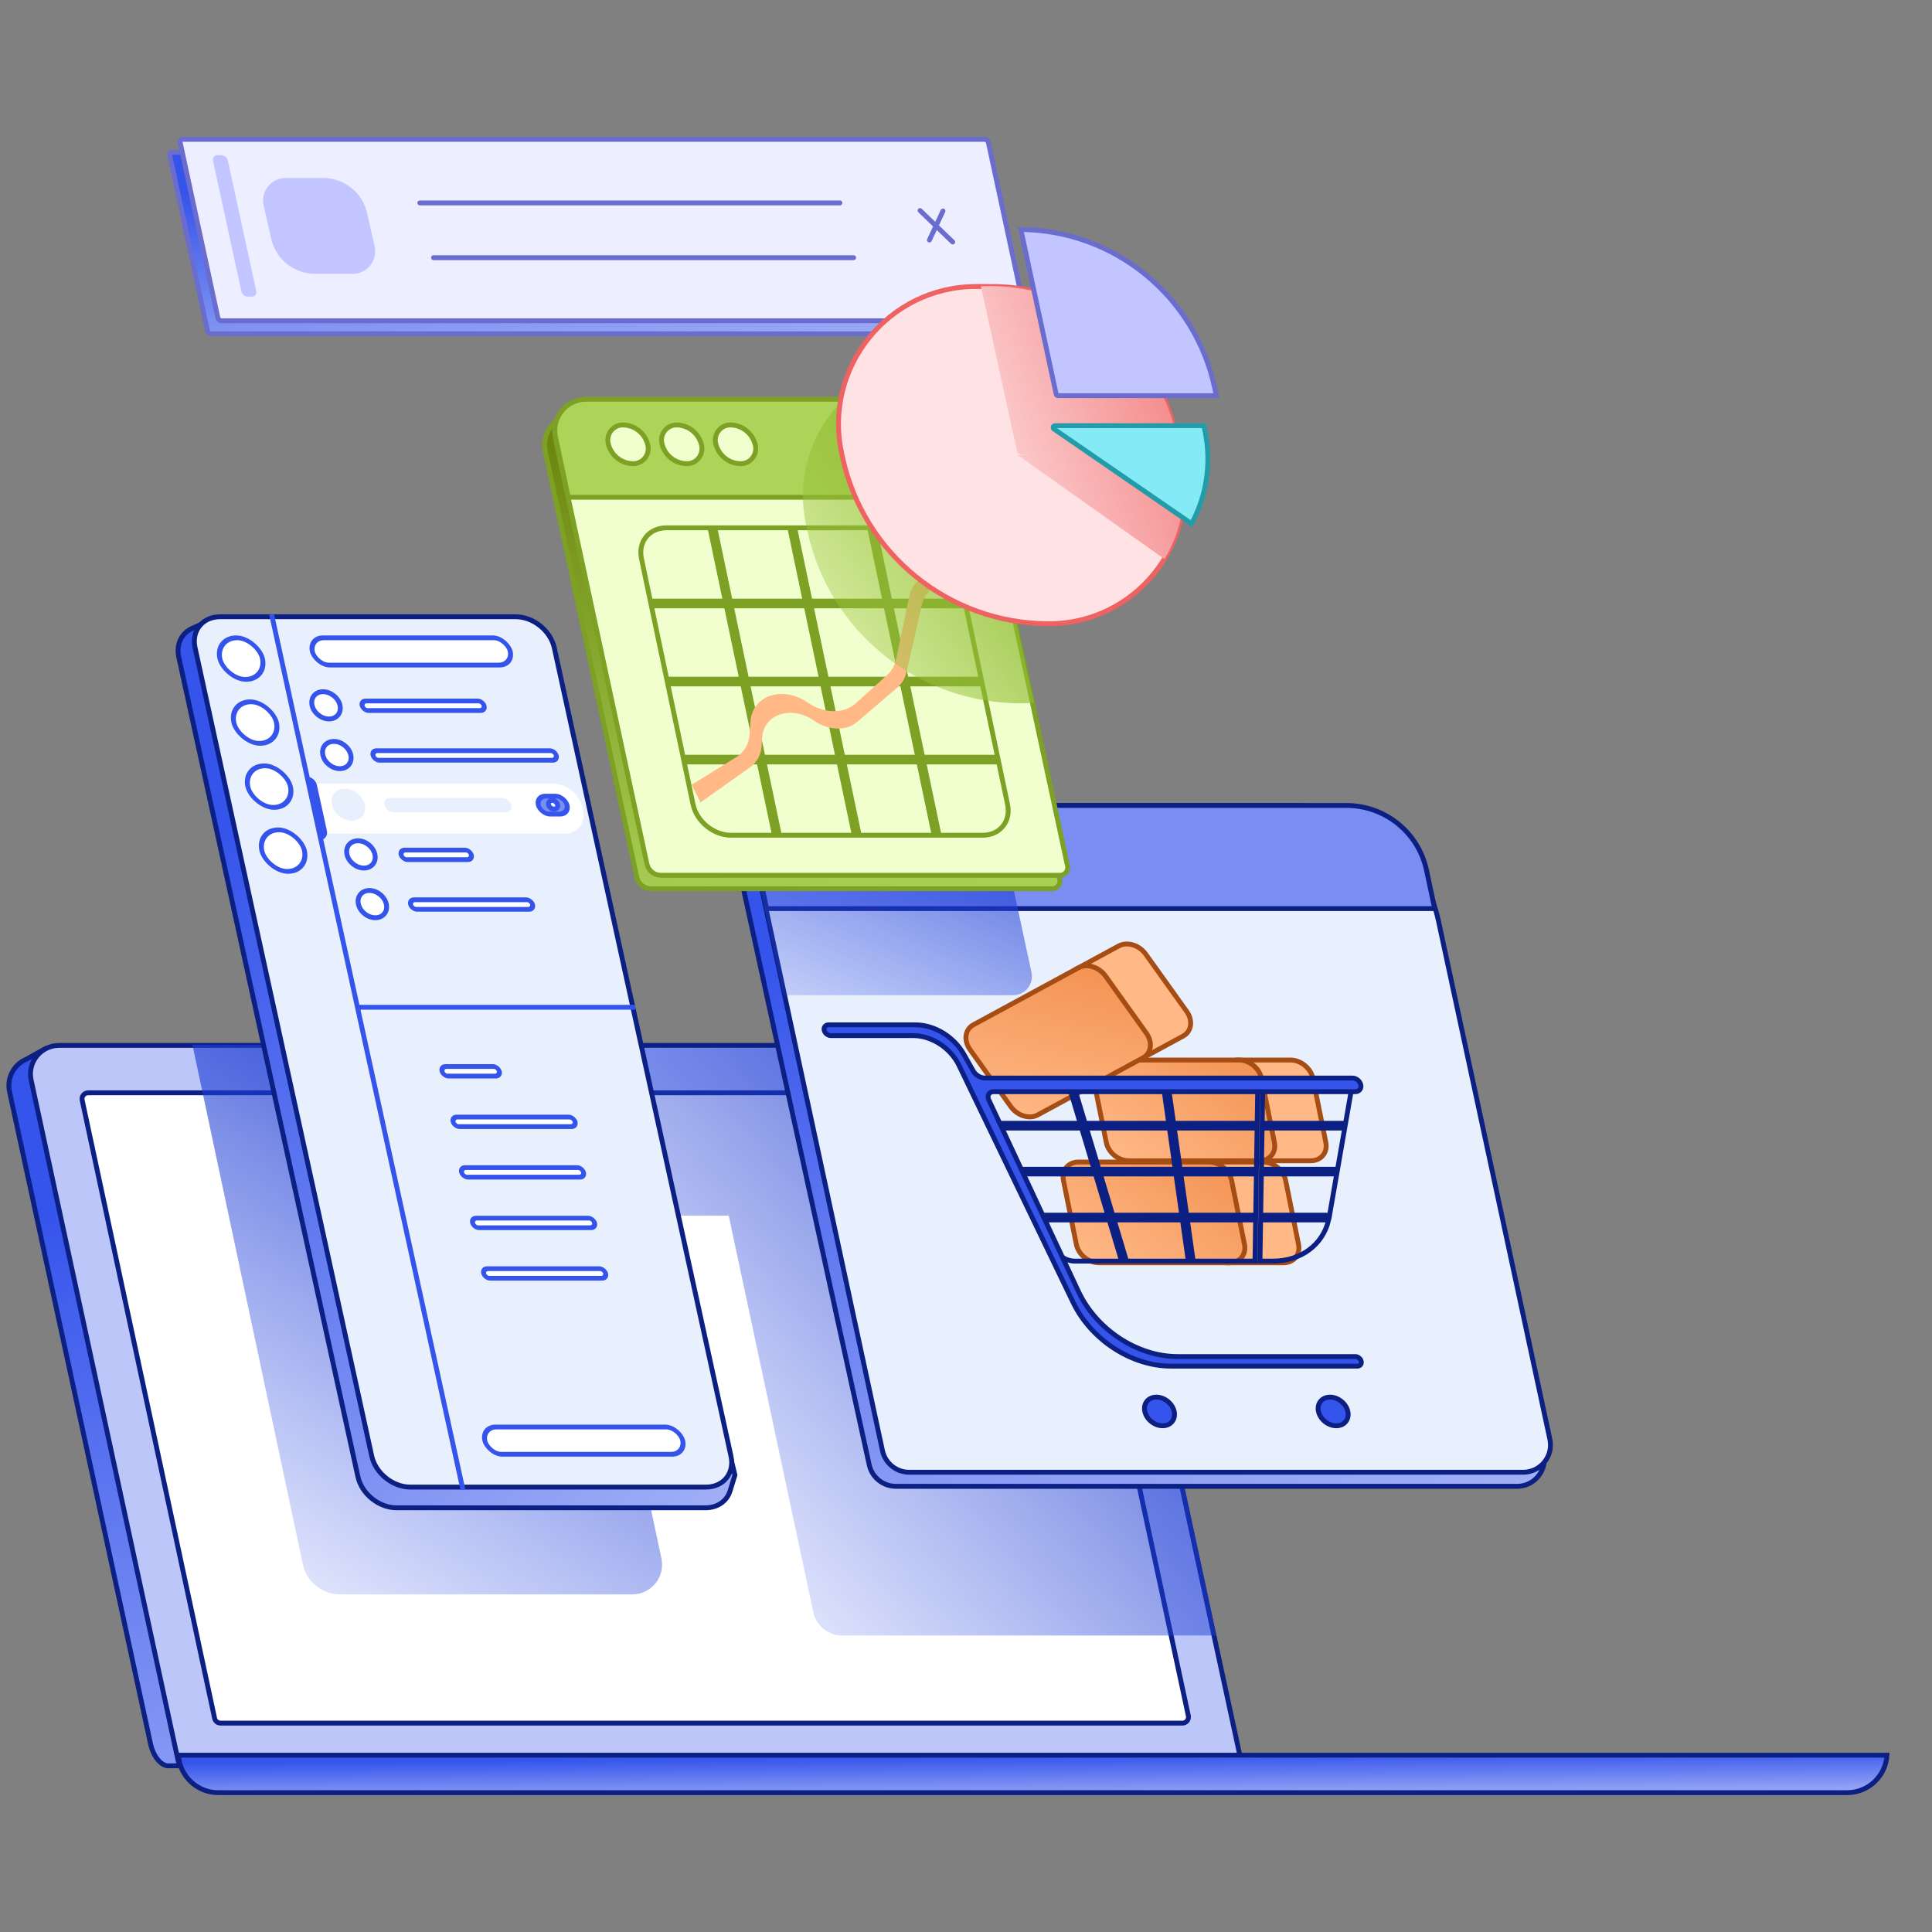<svg width="150" height="150" viewBox="0 0 150 150" fill="none" xmlns="http://www.w3.org/2000/svg">
<rect x="0" y="0" width="150" height="150" fill="#808080" stroke="none"/>
<path d="M2.092 82.216L3.574 81.391C3.591 81.39 3.614 81.388 3.641 81.386C3.704 81.381 3.788 81.376 3.872 81.37C4.022 81.36 4.159 81.352 4.195 81.35C4.201 81.349 4.205 81.349 4.205 81.349H80.313L91.942 136.742C91.981 136.924 91.842 137.095 91.655 137.095H13.018C12.86 137.095 12.587 136.991 12.312 136.692C12.043 136.398 11.782 135.925 11.651 135.224L11.651 135.224L11.65 135.219L0.739 84.751L0.739 84.751C0.512 83.698 1.073 82.634 2.072 82.226L2.082 82.222L2.092 82.216Z" fill="url(#paint0_linear_2369_51545)" stroke="#0C2083" stroke-width="0.378"/>
<path d="M4.591 81.165H84.358L96.36 136.74C96.399 136.922 96.26 137.095 96.073 137.095H14.248C14.053 137.095 13.884 136.959 13.843 136.768L2.416 83.854C2.117 82.471 3.173 81.165 4.591 81.165Z" fill="#BCC6F9" stroke="#0C2083" stroke-width="0.378"/>
<path d="M6.84 84.845H81.518C81.74 84.845 81.932 85 81.978 85.218L92.262 133.213C92.325 133.506 92.102 133.783 91.802 133.783H17.124C16.902 133.783 16.71 133.628 16.663 133.411L6.379 85.415C6.317 85.122 6.54 84.845 6.84 84.845Z" fill="white" stroke="#0C2083" stroke-width="0.378"/>
<path opacity="0.75" fill-rule="evenodd" clip-rule="evenodd" d="M84.698 81.346H53.796L53.796 81.346H45.092L46.776 89.174C47.431 92.214 50.118 94.385 53.227 94.385H56.578L63.143 125.153C63.37 126.219 64.312 126.981 65.402 126.981H94.434L84.698 81.346Z" fill="url(#paint1_linear_2369_51545)"/>
<path d="M117.783 115.398H69.558C68.561 115.398 67.699 114.704 67.486 113.73L57.619 68.543C57.305 67.108 57.853 65.623 59.023 64.735L61.181 63.097C61.682 62.716 62.298 62.517 62.928 62.532L83.321 63.019C98.28 63.376 111.102 73.811 114.49 88.386L119.892 111.62C119.9 111.655 119.904 111.69 119.904 111.726V113.277C119.904 114.449 118.955 115.398 117.783 115.398Z" fill="url(#paint2_linear_2369_51545)" stroke="#0C2083" stroke-width="0.378"/>
<path d="M62.414 62.536H100.579C105.932 62.536 110.559 66.274 111.684 71.507L120.331 111.738C120.615 113.059 119.609 114.305 118.258 114.305H70.588C69.588 114.305 68.725 113.607 68.515 112.63L58.728 67.098C58.224 64.751 60.013 62.536 62.414 62.536Z" fill="#E8EFFD" stroke="#0C2083" stroke-width="0.378"/>
<path d="M99.816 91.646L100.818 96.615C100.977 97.404 100.452 98.043 99.645 98.043L95.327 98.043L93.749 90.219L98.067 90.219C98.874 90.219 99.657 90.858 99.816 91.646Z" fill="#FFB886" stroke="#A54D12" stroke-width="0.378"/>
<path d="M83.738 90.219H93.871C94.678 90.219 95.461 90.858 95.62 91.646L96.622 96.615C96.781 97.404 96.256 98.043 95.449 98.043H85.316C84.509 98.043 83.726 97.404 83.567 96.615L82.565 91.646C82.406 90.858 82.931 90.219 83.738 90.219Z" fill="#FFB886"/>
<path d="M83.738 90.219H93.871C94.678 90.219 95.461 90.858 95.62 91.646L96.622 96.615C96.781 97.404 96.256 98.043 95.449 98.043H85.316C84.509 98.043 83.726 97.404 83.567 96.615L82.565 91.646C82.406 90.858 82.931 90.219 83.738 90.219Z" fill="url(#paint3_linear_2369_51545)"/>
<path d="M83.738 90.219H93.871C94.678 90.219 95.461 90.858 95.62 91.646L96.622 96.615C96.781 97.404 96.256 98.043 95.449 98.043H85.316C84.509 98.043 83.726 97.404 83.567 96.615L82.565 91.646C82.406 90.858 82.931 90.219 83.738 90.219Z" stroke="#A54D12" stroke-width="0.378"/>
<path d="M101.935 83.726L102.937 88.695C103.096 89.484 102.571 90.123 101.764 90.123L97.726 90.123L96.148 82.299L100.186 82.299C100.993 82.299 101.776 82.938 101.935 83.726Z" fill="#FFB886" stroke="#A54D12" stroke-width="0.378"/>
<path d="M88.952 74.079L92.13 78.523C92.633 79.227 92.515 80.084 91.864 80.437L88.61 82.202L83.609 75.207L86.862 73.442C87.513 73.089 88.448 73.374 88.952 74.079Z" fill="#FFB886" stroke="#A54D12" stroke-width="0.378"/>
<path d="M86.06 82.299H96.194C97 82.299 97.783 82.938 97.942 83.726L98.944 88.695C99.103 89.484 98.578 90.123 97.771 90.123H87.638C86.831 90.123 86.048 89.484 85.889 88.695L84.887 83.726C84.728 82.938 85.253 82.299 86.06 82.299Z" fill="#FFB886"/>
<path d="M86.06 82.299H96.194C97 82.299 97.783 82.938 97.942 83.726L98.944 88.695C99.103 89.484 98.578 90.123 97.771 90.123H87.638C86.831 90.123 86.048 89.484 85.889 88.695L84.887 83.726C84.728 82.938 85.253 82.299 86.06 82.299Z" fill="url(#paint4_linear_2369_51545)"/>
<path d="M86.06 82.299H96.194C97 82.299 97.783 82.938 97.942 83.726L98.944 88.695C99.103 89.484 98.578 90.123 97.771 90.123H87.638C86.831 90.123 86.048 89.484 85.889 88.695L84.887 83.726C84.728 82.938 85.253 82.299 86.06 82.299Z" stroke="#A54D12" stroke-width="0.378"/>
<path d="M75.571 79.566L83.737 75.137C84.387 74.784 85.323 75.069 85.826 75.773L89.004 80.217C89.508 80.922 89.389 81.779 88.739 82.132L80.573 86.561C79.923 86.913 78.987 86.628 78.483 85.924L75.306 81.48C74.802 80.776 74.921 79.918 75.571 79.566Z" fill="url(#paint5_linear_2369_51545)" stroke="#A54D12" stroke-width="0.378"/>
<path d="M104.405 87.582L103.849 90.779H97.938L97.988 87.582H104.405ZM97.932 91.148H103.784L103.228 94.346H97.881L97.932 91.148ZM97.6 87.582L97.55 90.779H91.626L91.171 87.582H97.6ZM91.678 91.148H97.544L97.493 94.346H92.133L91.678 91.148ZM90.792 87.582L91.246 90.779H85.318L84.358 87.582H90.792ZM85.429 91.148H91.299L91.753 94.346H86.389L85.429 91.148ZM83.979 87.582L84.939 90.779H79.015L77.55 87.582H83.979ZM79.184 91.148H85.05L86.01 94.346H80.65L79.184 91.148ZM83.868 87.212H77.381L76.719 85.767C76.308 84.872 76.816 84.015 77.757 84.015H82.908L83.868 87.212ZM84.248 87.212L83.288 84.015H90.285L90.74 87.212H84.248ZM91.119 87.212L90.664 84.015H97.657L97.606 87.212H91.119ZM98.045 84.015H105.025L104.469 87.212H97.994L98.045 84.015ZM97.875 94.715H103.156C102.703 96.651 101.011 97.912 98.827 97.912H97.824L97.875 94.715ZM97.487 94.715L97.436 97.912H92.64L92.185 94.715H97.487ZM91.806 94.715L92.26 97.912H87.46L86.5 94.715H91.806ZM86.121 94.715L87.08 97.912H83.442C82.764 97.912 82.075 97.456 81.779 96.811L80.819 94.715H86.121Z" stroke="#0C2083" stroke-width="0.378"/>
<path d="M76.481 83.699H104.994C105.294 83.699 105.588 83.936 105.652 84.228C105.716 84.521 105.525 84.758 105.226 84.758H77.133C76.797 84.758 76.617 85.065 76.766 85.385L83.725 100.26C85.116 103.232 88.297 105.323 91.428 105.323H105.225C105.459 105.323 105.683 105.529 105.694 105.756C105.703 105.935 105.573 106.066 105.387 106.066H90.925C87.849 106.066 84.717 104.03 83.316 101.118L74.46 82.722C73.804 81.358 72.336 80.403 70.894 80.403H64.509C64.273 80.403 64.041 80.216 63.991 79.986C63.94 79.755 64.091 79.569 64.327 79.569H71.073C72.549 79.569 74.063 80.489 74.833 81.857L75.553 83.135C75.743 83.472 76.117 83.699 76.481 83.699Z" fill="#3554EC" stroke="#0C2083" stroke-width="0.378"/>
<path d="M91.163 109.585C91.297 110.199 90.896 110.697 90.266 110.697C89.636 110.697 89.017 110.199 88.883 109.585C88.749 108.971 89.15 108.473 89.78 108.473C90.41 108.473 91.029 108.971 91.163 109.585Z" fill="#3554EC" stroke="#0C2083" stroke-width="0.378"/>
<path d="M104.646 109.585C104.78 110.199 104.379 110.697 103.749 110.697C103.119 110.697 102.5 110.199 102.365 109.585C102.231 108.971 102.632 108.473 103.262 108.473C103.892 108.473 104.511 108.971 104.646 109.585Z" fill="#3554EC" stroke="#0C2083" stroke-width="0.378"/>
<path d="M58.556 62.536H104.533C107.537 62.536 110.131 64.634 110.755 67.567L111.389 70.545H59.524L57.972 63.255C57.893 62.885 58.176 62.536 58.556 62.536Z" fill="#798DF3" stroke="#0C2083" stroke-width="0.378"/>
<path d="M59.684 68.626C58.696 68.626 57.836 67.924 57.625 66.955C57.458 66.187 58.042 65.453 58.822 65.453C59.81 65.453 60.67 66.156 60.881 67.124C61.048 67.892 60.464 68.626 59.684 68.626Z" fill="#798DF3" stroke="#0C2083" stroke-width="0.378"/>
<path d="M64.061 68.626C63.073 68.626 62.212 67.924 62.002 66.955C61.835 66.187 62.419 65.453 63.199 65.453C64.187 65.453 65.047 66.156 65.258 67.124C65.424 67.892 64.841 68.626 64.061 68.626Z" fill="#798DF3" stroke="#0C2083" stroke-width="0.378"/>
<path d="M68.436 68.626C67.448 68.626 66.588 67.924 66.377 66.955C66.21 66.187 66.794 65.453 67.574 65.453C68.562 65.453 69.422 66.156 69.633 67.124C69.799 67.892 69.216 68.626 68.436 68.626Z" fill="#798DF3" stroke="#0C2083" stroke-width="0.378"/>
<path d="M58.623 67.111C58.092 64.645 59.972 62.318 62.494 62.318H77.247L80.084 75.503C80.28 76.412 79.587 77.27 78.657 77.27H60.809L58.623 67.111Z" fill="url(#paint6_linear_2369_51545)"/>
<path d="M51.352 120.999C51.658 122.436 50.562 123.789 49.093 123.789H26.414C25.012 123.789 23.801 122.808 23.51 121.437L14.939 81.116C19.297 81.116 36.138 81.116 42.874 81.116L51.352 120.999Z" fill="url(#paint7_linear_2369_51545)"/>
<path d="M13.325 11.827H75.527C75.685 11.827 75.821 11.937 75.854 12.09L78.783 25.719C78.804 25.818 78.729 25.912 78.627 25.912H16.425C16.268 25.912 16.132 25.802 16.099 25.648L13.169 12.019C13.148 11.921 13.223 11.827 13.325 11.827Z" fill="url(#paint8_linear_2369_51545)" stroke="#6A6DCD" stroke-width="0.378"/>
<path d="M14.134 10.82H76.415C76.573 10.82 76.709 10.93 76.742 11.083L79.671 24.712C79.692 24.811 79.617 24.905 79.515 24.905H17.234C17.076 24.905 16.94 24.795 16.907 24.641L13.978 11.012C13.957 10.914 14.032 10.82 14.134 10.82Z" fill="#EDEEFF" stroke="#6A6DCD" stroke-width="0.378"/>
<path d="M16.534 12.471C16.486 12.254 16.652 12.049 16.874 12.049H17.177C17.423 12.049 17.635 12.22 17.688 12.46L19.897 22.611C19.945 22.828 19.779 23.033 19.557 23.033H19.254C19.008 23.033 18.796 22.862 18.743 22.622L16.534 12.471Z" fill="#C2C5FF"/>
<path d="M20.471 15.945C20.224 14.857 21.053 13.82 22.172 13.82H25.095C26.724 13.82 28.136 14.946 28.495 16.532L29.086 19.136C29.333 20.225 28.504 21.261 27.386 21.261H24.462C22.834 21.261 21.422 20.135 21.062 18.549L20.471 15.945Z" fill="#C2C5FF"/>
<line x1="32.595" y1="15.755" x2="65.211" y2="15.755" stroke="#6A6DCD" stroke-width="0.378" stroke-linecap="round"/>
<line x1="33.66" y1="20.008" x2="66.275" y2="20.008" stroke="#6A6DCD" stroke-width="0.378" stroke-linecap="round"/>
<path d="M71.432 16.346L73.968 18.79" stroke="#6A6DCD" stroke-width="0.378" stroke-linecap="round"/>
<path d="M73.213 16.38L72.158 18.638" stroke="#6A6DCD" stroke-width="0.378" stroke-linecap="round"/>
<path d="M44.717 32.138H74.512L82.281 68.28C82.36 68.651 82.078 69.001 81.697 69.001H50.538C50.009 69.001 49.553 68.632 49.442 68.117L42.34 35.075C42.015 33.564 43.169 32.138 44.717 32.138Z" fill="url(#paint9_linear_2369_51545)" stroke="#7DA124" stroke-width="0.378"/>
<path d="M45.5 31.095H75.113L82.882 67.237C82.961 67.608 82.678 67.958 82.298 67.958H51.321C50.792 67.958 50.336 67.59 50.225 67.074L43.123 34.032C42.798 32.521 43.952 31.095 45.5 31.095Z" fill="#F1FFCE" stroke="#7DA124" stroke-width="0.378"/>
<path d="M45.506 30.998H80.03L81.637 38.609H44.116L43.127 33.926C42.809 32.417 43.961 30.998 45.506 30.998Z" fill="#ADD359" stroke="#7DA124" stroke-width="0.378"/>
<path d="M51.844 53.099H57.665L58.859 58.789H53.038L51.844 53.099ZM57.587 52.729H51.766L50.572 47.04H56.393L57.587 52.729ZM59.238 58.789L58.043 53.099H63.864L65.059 58.789H59.238ZM63.787 52.729H57.966L56.771 47.04H62.593L63.787 52.729ZM65.437 58.789L64.243 53.099H70.064L71.258 58.789H65.437ZM69.986 52.729H64.165L62.971 47.04H68.792L69.986 52.729ZM71.636 58.789L70.442 53.099H76.263L77.457 58.789H71.636ZM76.185 52.729H70.364L69.17 47.04H74.991L76.185 52.729ZM71.714 59.159H77.535L78.226 62.451C78.504 63.775 77.632 64.849 76.279 64.849H72.908L71.714 59.159ZM71.336 59.159L72.53 64.849H66.709L65.514 59.159H71.336ZM65.136 59.159L66.331 64.849H60.51L59.315 59.159H65.136ZM58.937 59.159L60.131 64.849H56.761C55.407 64.849 54.085 63.775 53.807 62.451L53.116 59.159H58.937ZM50.494 46.67L49.804 43.378C49.526 42.054 50.397 40.98 51.751 40.98H55.121L56.316 46.67H50.494ZM62.515 46.67H56.694L55.499 40.98H61.321L62.515 46.67ZM62.893 46.67L61.699 40.98H67.52L68.714 46.67H62.893ZM69.092 46.67L67.898 40.98H71.269C72.622 40.98 73.944 42.054 74.222 43.378L74.913 46.67H69.092Z" stroke="#7DA124" stroke-width="0.378"/>
<path d="M57.158 58.789C57.776 58.407 58.152 57.766 58.202 57.011L58.267 56.026C58.403 53.986 60.768 53.201 62.713 54.55V54.55C63.963 55.417 65.508 55.443 66.432 54.612L68.881 52.411C69.227 52.1 69.461 51.689 69.561 51.219L70.609 46.261C70.741 45.634 71.113 45.117 71.659 44.8L73.844 43.531L74.249 44.509L72.553 45.57C72.053 45.883 71.71 46.369 71.576 46.954L70.379 52.193C70.271 52.665 70.026 53.075 69.668 53.382L66.555 56.047C65.709 56.771 64.326 56.733 63.208 55.955V55.955C61.421 54.712 59.249 55.457 59.162 57.342L59.139 57.841C59.106 58.568 58.772 59.197 58.208 59.596L54.386 62.297L53.699 60.929L57.158 58.789Z" fill="#FFB886"/>
<path d="M62.572 40.683L62.69 41.235C64.363 49.033 71.264 54.605 79.249 54.605C79.594 54.605 79.935 54.589 80.271 54.556L75.072 30.906H65.606C63.077 33.306 61.768 36.933 62.572 40.683Z" fill="url(#paint10_linear_2369_51545)"/>
<path d="M75.796 22.242H77.039C83.91 22.242 89.848 27.041 91.289 33.759L91.708 35.713C93.112 42.256 88.124 48.427 81.432 48.427C73.706 48.427 67.029 43.031 65.409 35.476L65.344 35.173C63.916 28.518 68.989 22.242 75.796 22.242Z" fill="#FFE2E4" stroke="#EF6262" stroke-width="0.378"/>
<path d="M49.171 36.001C48.233 36.001 47.417 35.334 47.217 34.415C47.059 33.688 47.611 32.994 48.349 32.994C49.287 32.994 50.103 33.661 50.303 34.58C50.461 35.307 49.909 36.001 49.171 36.001Z" fill="#F1FFCE" stroke="#7DA124" stroke-width="0.378"/>
<path d="M53.341 36.001C52.403 36.001 51.587 35.334 51.387 34.415C51.229 33.688 51.781 32.994 52.519 32.994C53.457 32.994 54.273 33.661 54.473 34.58C54.63 35.307 54.079 36.001 53.341 36.001Z" fill="#F1FFCE" stroke="#7DA124" stroke-width="0.378"/>
<path d="M57.516 36.001C56.579 36.001 55.762 35.334 55.563 34.415C55.405 33.688 55.957 32.994 56.695 32.994C57.633 32.994 58.449 33.661 58.648 34.58C58.806 35.307 58.254 36.001 57.516 36.001Z" fill="#F1FFCE" stroke="#7DA124" stroke-width="0.378"/>
<path fill-rule="evenodd" clip-rule="evenodd" d="M91.481 34.553C90.231 27.165 83.655 21.864 76.156 22.226L78.961 35.023C78.995 35.174 79.129 35.282 79.284 35.282H79.868L79.023 35.335L90.361 43.372C90.388 43.391 90.426 43.383 90.443 43.355C91.721 41.208 92.196 38.677 91.785 36.212L91.508 34.551L91.481 34.553Z" fill="url(#paint11_linear_2369_51545)"/>
<path d="M81.909 33.049H93.469L93.572 33.559C94.056 35.978 93.682 38.489 92.516 40.659L81.829 33.306C81.716 33.228 81.771 33.049 81.909 33.049Z" fill="#84EAF6" stroke="#239CAA" stroke-width="0.378"/>
<path d="M94.302 30.1L94.435 30.719H82.139C82.073 30.719 82.015 30.672 82.001 30.607L79.257 17.816C86.521 17.887 92.776 22.985 94.302 30.1Z" fill="#C2C5FF" stroke="#6A6DCD" stroke-width="0.378"/>
<path d="M146.505 136.271C146.407 137.894 145.06 139.18 143.413 139.18H16.945C15.298 139.18 13.951 137.894 13.853 136.271H80.179H146.505Z" fill="url(#paint12_linear_2369_51545)" stroke="#0C2083" stroke-width="0.378"/>
<path d="M54.77 117.065H30.787C29.422 117.065 28.079 115.984 27.788 114.65L13.88 51.021C13.669 50.055 14.067 49.182 14.893 48.801L16.454 48.082L39.129 49.352C40.432 49.425 41.67 50.452 41.973 51.711L57.06 114.525L56.682 115.754C56.435 116.559 55.697 117.065 54.77 117.065Z" fill="url(#paint13_linear_2369_51545)" stroke="#0C2083" stroke-width="0.378"/>
<path d="M17.09 47.884H40.037C41.402 47.884 42.745 48.965 43.036 50.298L56.75 113.043C57.042 114.377 56.171 115.458 54.806 115.458H31.859C30.494 115.458 29.151 114.377 28.86 113.043L15.146 50.298C14.854 48.965 15.725 47.884 17.09 47.884Z" fill="#E8EFFD" stroke="#0C2083" stroke-width="0.378"/>
<rect x="0.229" y="0.185" width="3.306" height="3.303" rx="1.652" transform="matrix(1 0 0.214 0.977 16.449 49.339)" fill="white" stroke="#3554EC" stroke-width="0.378"/>
<rect x="0.229" y="0.185" width="9.469" height="0.76" rx="0.38" transform="matrix(1 0 0.214 0.977 27.767 54.243)" fill="white" stroke="#3554EC" stroke-width="0.378"/>
<rect x="0.229" y="0.185" width="15.364" height="2.165" rx="1.083" transform="matrix(1 0 0.214 0.977 23.75 49.339)" fill="white" stroke="#3554EC" stroke-width="0.378"/>
<rect x="0.229" y="0.185" width="15.364" height="2.165" rx="1.083" transform="matrix(1 0 0.214 0.977 37.142 110.612)" fill="white" stroke="#3554EC" stroke-width="0.378"/>
<path d="M24.074 60.849H42.986C43.988 60.849 44.974 61.642 45.188 62.621L45.259 62.945C45.473 63.924 44.834 64.718 43.832 64.718H24.92L24.074 60.849Z" fill="white"/>
<rect x="0.229" y="0.185" width="14.225" height="0.76" rx="0.38" transform="matrix(1 0 0.214 0.977 28.613 58.102)" fill="white" stroke="#3554EC" stroke-width="0.378"/>
<rect width="9.847" height="1.138" rx="0.569" transform="matrix(1 0 0.214 0.977 29.732 61.956)" fill="#E8EFFD"/>
<rect x="0.229" y="0.185" width="2.234" height="1.429" rx="0.715" transform="matrix(1 0 0.214 0.977 41.373 61.632)" fill="#798DF3" stroke="#3554EC" stroke-width="0.378"/>
<rect x="0.229" y="0.185" width="5.45" height="0.76" rx="0.38" transform="matrix(1 0 0.214 0.977 30.794 65.819)" fill="white" stroke="#3554EC" stroke-width="0.378"/>
<rect x="0.229" y="0.185" width="9.469" height="0.76" rx="0.38" transform="matrix(1 0 0.214 0.977 31.529 69.677)" fill="white" stroke="#3554EC" stroke-width="0.378"/>
<rect x="0.229" y="0.185" width="9.469" height="0.76" rx="0.38" transform="matrix(1 0 0.214 0.977 34.83 86.547)" fill="white" stroke="#3554EC" stroke-width="0.378"/>
<rect x="0.229" y="0.185" width="4.445" height="0.76" rx="0.38" transform="matrix(1 0 0.214 0.977 33.97 82.623)" fill="white" stroke="#3554EC" stroke-width="0.378"/>
<rect x="0.229" y="0.185" width="9.469" height="0.76" rx="0.38" transform="matrix(1 0 0.214 0.977 35.486 90.471)" fill="white" stroke="#3554EC" stroke-width="0.378"/>
<rect x="0.229" y="0.185" width="9.469" height="0.76" rx="0.38" transform="matrix(1 0 0.214 0.977 36.343 94.396)" fill="white" stroke="#3554EC" stroke-width="0.378"/>
<rect x="0.229" y="0.185" width="9.469" height="0.76" rx="0.38" transform="matrix(1 0 0.214 0.977 37.201 98.319)" fill="white" stroke="#3554EC" stroke-width="0.378"/>
<rect x="0.229" y="0.185" width="3.306" height="3.303" rx="1.652" transform="matrix(1 0 0.214 0.977 17.535 54.307)" fill="white" stroke="#3554EC" stroke-width="0.378"/>
<rect x="0.229" y="0.185" width="3.306" height="3.303" rx="1.652" transform="matrix(1 0 0.214 0.977 18.621 59.278)" fill="white" stroke="#3554EC" stroke-width="0.378"/>
<rect x="0.229" y="0.185" width="3.306" height="3.303" rx="1.652" transform="matrix(1 0 0.214 0.977 19.707 64.248)" fill="white" stroke="#3554EC" stroke-width="0.378"/>
<path d="M21.087 47.699L27.754 78.205M35.937 115.642L27.754 78.205M27.754 78.205L49.324 78.205" stroke="#3554EC" stroke-width="0.378"/>
<path d="M26.396 54.762C26.523 55.346 26.142 55.82 25.543 55.82C24.944 55.82 24.356 55.346 24.228 54.762C24.101 54.178 24.482 53.704 25.081 53.704C25.679 53.704 26.268 54.178 26.396 54.762Z" fill="white" stroke="#3554EC" stroke-width="0.378"/>
<path d="M27.235 58.62C27.363 59.205 26.982 59.678 26.383 59.678C25.784 59.678 25.196 59.205 25.068 58.62C24.94 58.036 25.322 57.563 25.921 57.563C26.519 57.563 27.108 58.036 27.235 58.62Z" fill="white" stroke="#3554EC" stroke-width="0.378"/>
<ellipse cx="1.273" cy="1.272" rx="1.273" ry="1.272" transform="matrix(1 0 0.214 0.977 25.506 61.236)" fill="#E8EFFD"/>
<path d="M43.286 62.479C43.327 62.666 43.205 62.818 43.013 62.818C42.822 62.818 42.633 62.666 42.593 62.479C42.552 62.292 42.674 62.141 42.865 62.141C43.057 62.141 43.245 62.292 43.286 62.479Z" fill="white" stroke="#3554EC" stroke-width="0.378"/>
<path d="M29.107 66.337C29.234 66.921 28.853 67.395 28.254 67.395C27.655 67.395 27.067 66.921 26.939 66.337C26.811 65.753 27.193 65.279 27.792 65.279C28.39 65.279 28.979 65.753 29.107 66.337Z" fill="white" stroke="#3554EC" stroke-width="0.378"/>
<path d="M29.993 70.195C30.121 70.779 29.739 71.252 29.141 71.252C28.542 71.252 27.953 70.779 27.826 70.195C27.698 69.611 28.08 69.137 28.678 69.137C29.277 69.137 29.866 69.611 29.993 70.195Z" fill="white" stroke="#3554EC" stroke-width="0.378"/>
<path d="M24.42 60.993L25.195 64.538C25.242 64.754 25.145 64.939 24.967 65.012L23.985 60.519C24.195 60.593 24.373 60.777 24.42 60.993Z" fill="#798DF3" stroke="#3554EC" stroke-width="0.378"/>
<defs>
<linearGradient id="paint0_linear_2369_51545" x1="66.294" y1="81.16" x2="81.389" y2="153.576" gradientUnits="userSpaceOnUse">
<stop stop-color="#3554EC"/>
<stop offset="1" stop-color="#BCC6F9"/>
</linearGradient>
<linearGradient id="paint1_linear_2369_51545" x1="73.097" y1="76.12" x2="34.075" y2="110.246" gradientUnits="userSpaceOnUse">
<stop stop-color="#1230C6"/>
<stop offset="1" stop-color="#3554EC" stop-opacity="0"/>
</linearGradient>
<linearGradient id="paint2_linear_2369_51545" x1="102.27" y1="62.318" x2="121.279" y2="128.583" gradientUnits="userSpaceOnUse">
<stop stop-color="#3554EC"/>
<stop offset="1" stop-color="#BCC6F9"/>
</linearGradient>
<linearGradient id="paint3_linear_2369_51545" x1="96.145" y1="88.212" x2="87.762" y2="100.164" gradientUnits="userSpaceOnUse">
<stop stop-color="#F18D4B"/>
<stop offset="1" stop-color="#FFB886"/>
</linearGradient>
<linearGradient id="paint4_linear_2369_51545" x1="98.468" y1="80.291" x2="90.084" y2="92.244" gradientUnits="userSpaceOnUse">
<stop stop-color="#F18D4B"/>
<stop offset="1" stop-color="#FFB886"/>
</linearGradient>
<linearGradient id="paint5_linear_2369_51545" x1="83.904" y1="72.555" x2="80.611" y2="87.466" gradientUnits="userSpaceOnUse">
<stop stop-color="#F18D4B"/>
<stop offset="1" stop-color="#FFB886"/>
</linearGradient>
<linearGradient id="paint6_linear_2369_51545" x1="74.573" y1="51.664" x2="59.978" y2="85.233" gradientUnits="userSpaceOnUse">
<stop stop-color="#1230C6"/>
<stop offset="1" stop-color="#3554EC" stop-opacity="0"/>
</linearGradient>
<linearGradient id="paint7_linear_2369_51545" x1="51.585" y1="78.301" x2="18.745" y2="131.574" gradientUnits="userSpaceOnUse">
<stop stop-color="#1230C6"/>
<stop offset="1" stop-color="#3554EC" stop-opacity="0"/>
</linearGradient>
<linearGradient id="paint8_linear_2369_51545" x1="60.363" y1="11.638" x2="61.807" y2="31.002" gradientUnits="userSpaceOnUse">
<stop stop-color="#3554EC"/>
<stop offset="1" stop-color="#BCC6F9"/>
</linearGradient>
<linearGradient id="paint9_linear_2369_51545" x1="55.689" y1="28.525" x2="58.791" y2="72.26" gradientUnits="userSpaceOnUse">
<stop stop-color="#647D05"/>
<stop offset="1" stop-color="#ADD359"/>
</linearGradient>
<linearGradient id="paint10_linear_2369_51545" x1="78.617" y1="30.008" x2="49.106" y2="50.228" gradientUnits="userSpaceOnUse">
<stop stop-color="#84B11F"/>
<stop offset="1" stop-color="#ADD359" stop-opacity="0"/>
</linearGradient>
<linearGradient id="paint11_linear_2369_51545" x1="95.136" y1="14.966" x2="68.732" y2="24.53" gradientUnits="userSpaceOnUse">
<stop stop-color="#EE6262"/>
<stop offset="1" stop-color="#FFE2E4"/>
</linearGradient>
<linearGradient id="paint12_linear_2369_51545" x1="109.18" y1="136.082" x2="109.217" y2="140.507" gradientUnits="userSpaceOnUse">
<stop stop-color="#3554EC"/>
<stop offset="1" stop-color="#BCC6F9"/>
</linearGradient>
<linearGradient id="paint13_linear_2369_51545" x1="34.34" y1="48.001" x2="90.701" y2="106.657" gradientUnits="userSpaceOnUse">
<stop stop-color="#3554EC"/>
<stop offset="1" stop-color="#BCC6F9"/>
</linearGradient>
</defs>
</svg>
